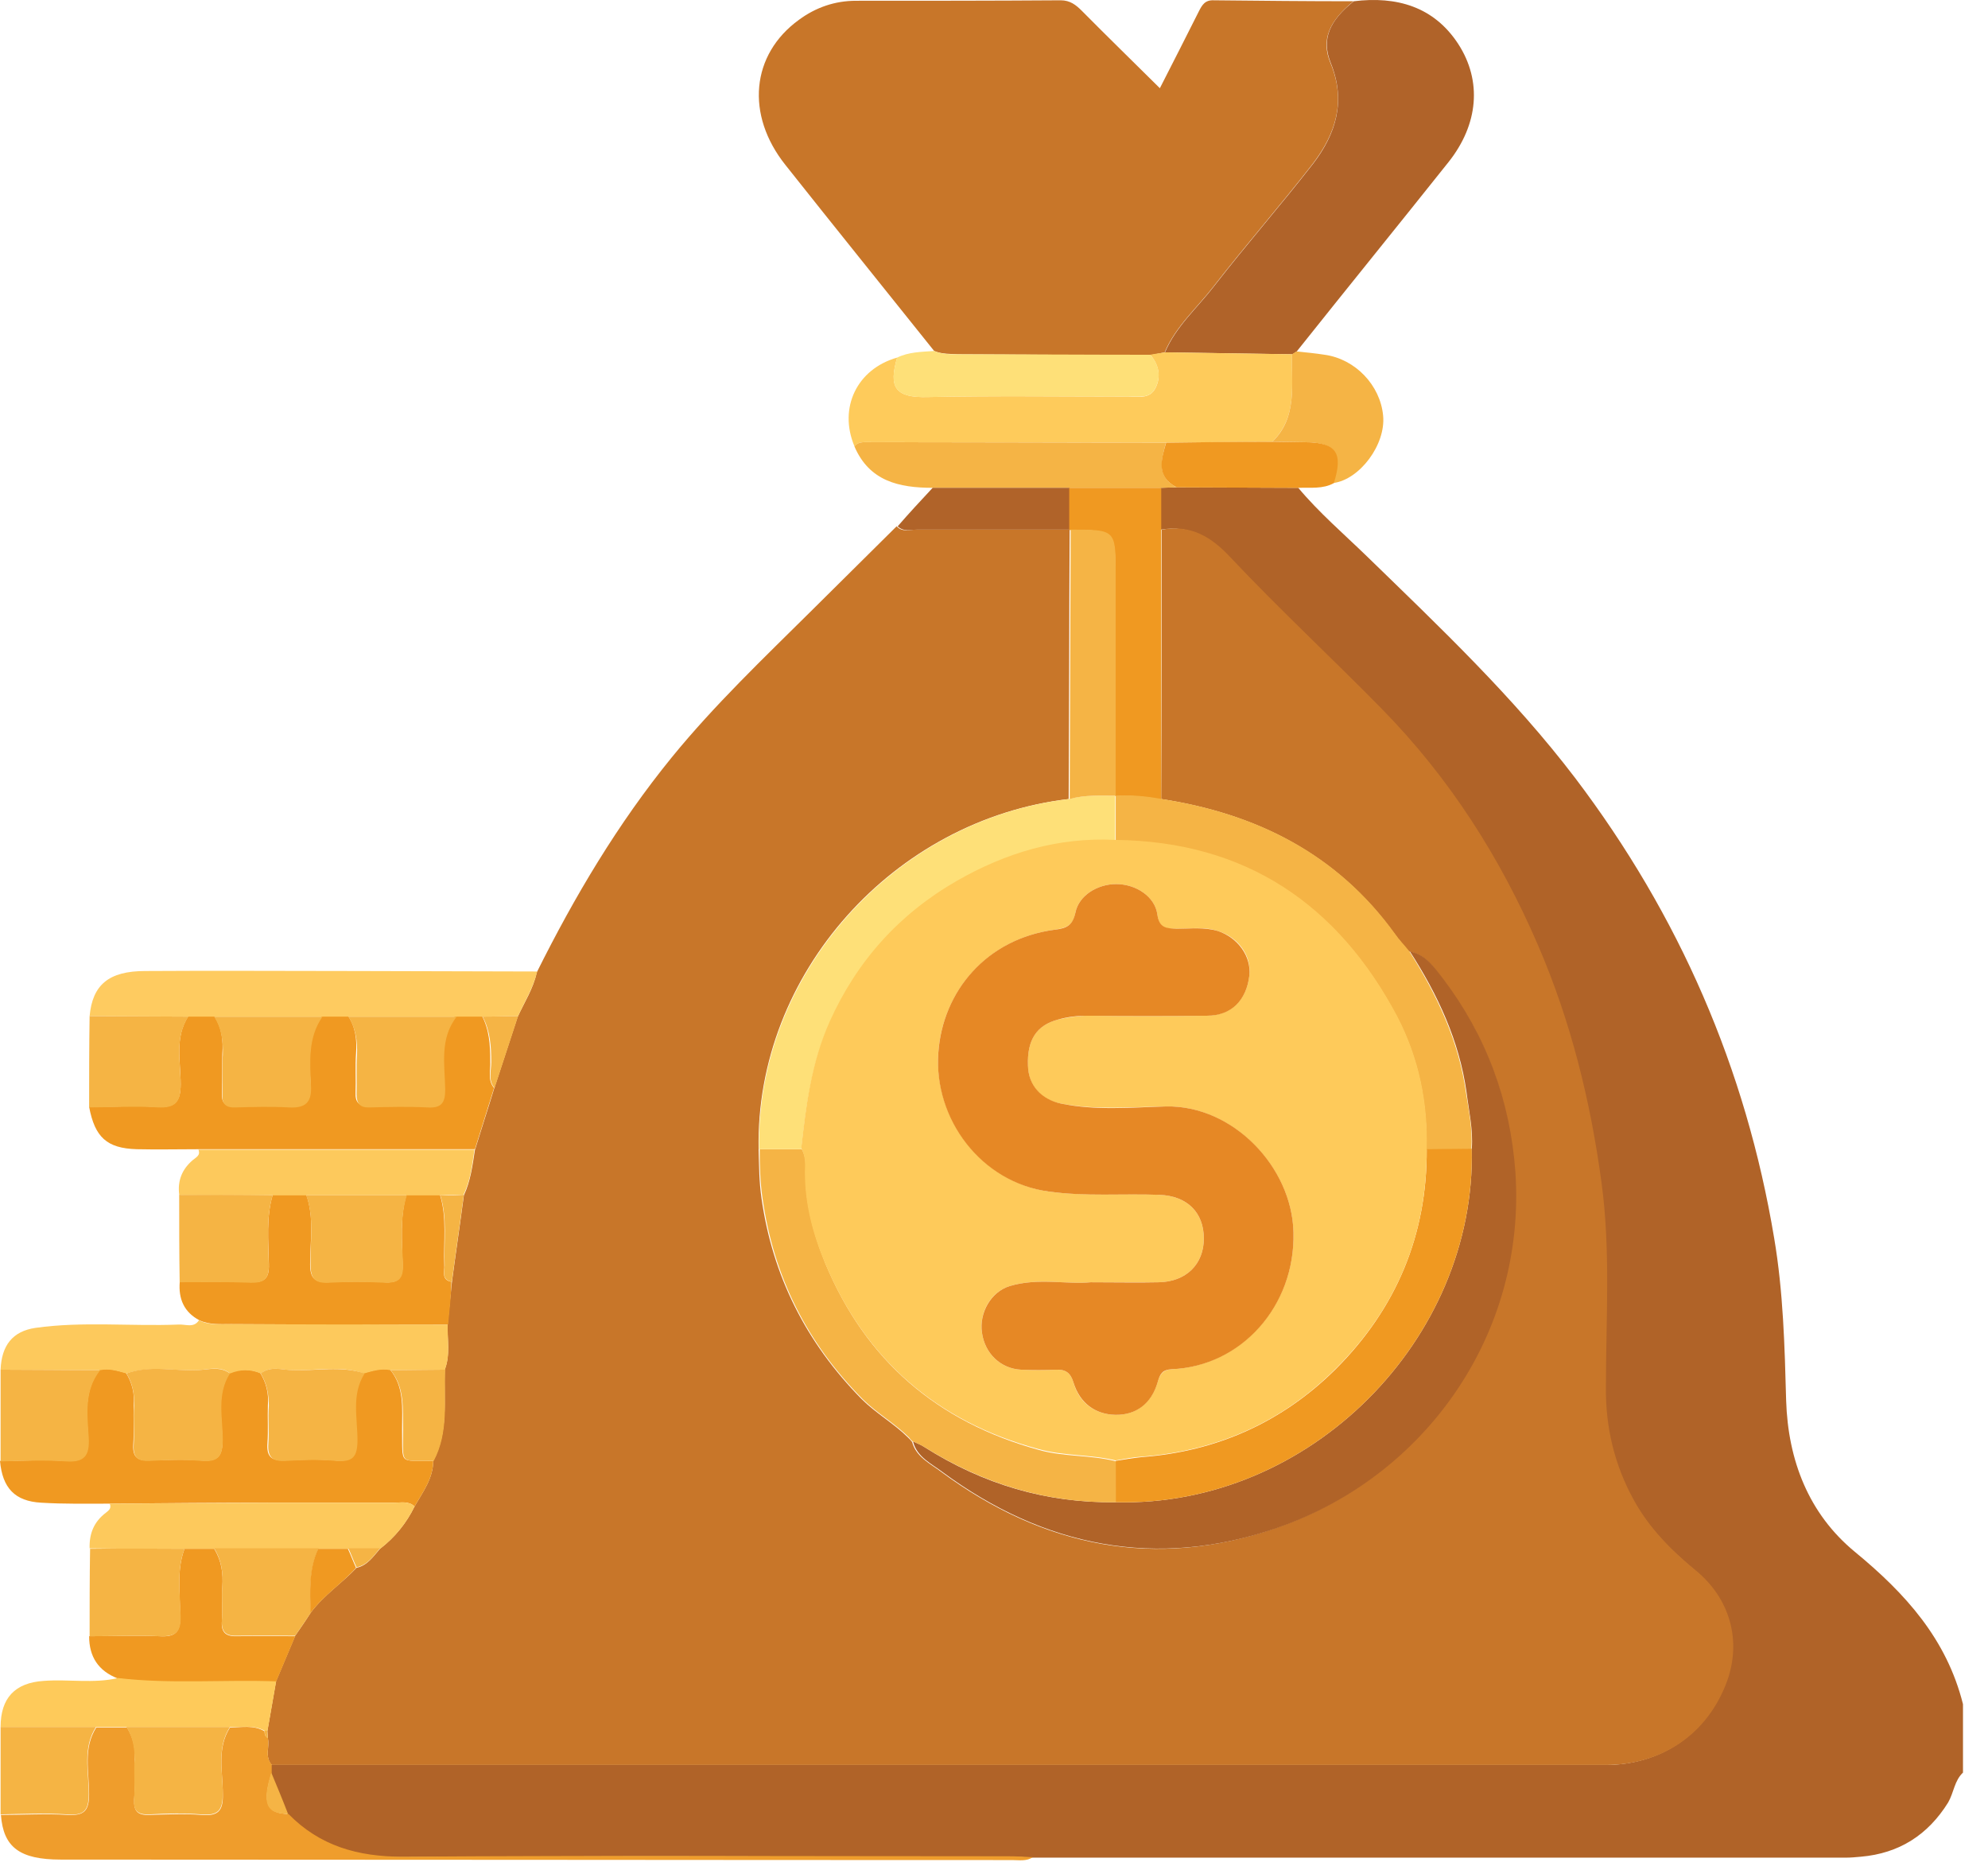 <svg width="67" height="63" viewBox="0 0 67 63" fill="none" xmlns="http://www.w3.org/2000/svg">
<path d="M43.754 16.436C44.449 17.268 45.289 17.989 46.064 18.741C48.519 21.127 51.006 23.48 53.09 26.218C56.595 30.844 58.84 35.999 59.793 41.715C60.1 43.524 60.148 45.365 60.197 47.19C60.261 49.207 60.956 51 62.506 52.281C64.219 53.689 65.608 55.226 66.157 57.42C66.157 58.188 66.157 58.956 66.157 59.725C65.866 59.997 65.85 60.397 65.656 60.733C64.978 61.822 64.008 62.447 62.716 62.559C62.539 62.575 62.377 62.591 62.2 62.591C53.058 62.591 43.916 62.591 34.774 62.591C34.499 62.575 34.209 62.559 33.934 62.559C27.134 62.559 20.334 62.526 13.534 62.575C12.016 62.591 10.756 62.222 9.69 61.134C9.496 60.669 9.319 60.205 9.125 59.741C9.125 59.645 9.125 59.565 9.125 59.469C24.114 59.469 39.103 59.469 54.091 59.469C55.997 59.469 57.532 58.412 58.178 56.635C58.678 55.274 58.275 53.865 57.128 52.921C56.304 52.233 55.545 51.48 55.028 50.536C54.382 49.351 54.091 48.086 54.091 46.741C54.108 44.452 54.253 42.147 53.946 39.873C53.575 37.104 52.912 34.414 51.798 31.837C50.522 28.875 48.81 26.202 46.548 23.896C44.869 22.183 43.108 20.55 41.461 18.805C40.782 18.101 40.104 17.685 39.119 17.845C39.119 17.381 39.119 16.916 39.119 16.436C39.28 16.436 39.458 16.42 39.619 16.42C41.025 16.42 42.398 16.436 43.754 16.436Z" fill="#B06328"/>
<path d="M39.151 17.845C40.136 17.668 40.831 18.085 41.493 18.805C43.14 20.55 44.901 22.183 46.581 23.896C48.842 26.201 50.554 28.875 51.83 31.837C52.944 34.414 53.607 37.104 53.978 39.873C54.285 42.147 54.123 44.452 54.123 46.741C54.107 48.086 54.414 49.367 55.06 50.535C55.577 51.48 56.32 52.232 57.16 52.921C58.307 53.865 58.694 55.274 58.21 56.635C57.564 58.412 56.029 59.468 54.123 59.468C39.135 59.468 24.146 59.468 9.157 59.468C8.915 59.196 9.092 58.86 9.028 58.572C9.028 58.492 9.012 58.396 9.012 58.316C9.109 57.755 9.206 57.211 9.302 56.651C9.512 56.139 9.739 55.626 9.949 55.114C10.126 54.858 10.304 54.602 10.465 54.346C10.902 53.753 11.515 53.353 12.016 52.825C12.387 52.745 12.581 52.441 12.807 52.184C13.308 51.8 13.696 51.32 13.97 50.76C14.245 50.279 14.6 49.815 14.6 49.223C15.117 48.246 14.956 47.189 14.988 46.149C15.182 45.653 15.069 45.124 15.085 44.628C15.133 44.148 15.182 43.667 15.23 43.203C15.359 42.227 15.505 41.25 15.634 40.273C15.86 39.793 15.925 39.265 16.005 38.753C16.215 38.064 16.442 37.376 16.651 36.687C16.91 35.887 17.184 35.07 17.443 34.27C17.669 33.774 17.976 33.309 18.089 32.765C19.365 30.204 20.819 27.754 22.644 25.513C24.081 23.752 25.729 22.183 27.344 20.582C28.297 19.637 29.25 18.693 30.219 17.732C30.413 17.941 30.655 17.845 30.881 17.845C32.593 17.845 34.305 17.845 36.017 17.845H36.05C36.033 20.87 36.033 23.896 36.017 26.922C30.138 27.61 25.454 32.797 25.567 38.721C25.583 39.265 25.583 39.809 25.664 40.37C26.036 42.995 27.166 45.236 29.04 47.141C29.524 47.622 30.122 47.958 30.607 48.438C30.655 48.486 30.703 48.534 30.736 48.582V48.566C30.865 49.094 31.366 49.319 31.721 49.591C35.145 52.12 38.941 52.905 43.011 51.48C48.002 49.751 51.41 44.932 51.038 39.489C50.877 37.04 50.069 34.894 48.6 32.973C48.325 32.605 48.034 32.157 47.485 32.061C47.324 31.869 47.146 31.677 47.001 31.468C45.062 28.779 42.349 27.418 39.135 26.922C39.151 23.896 39.151 20.87 39.151 17.845Z" fill="#C87629"/>
<path d="M31.483 11.825C29.819 9.743 28.139 7.662 26.476 5.565C25.119 3.868 25.313 1.835 26.928 0.666C27.493 0.25 28.139 0.026 28.85 0.026C31.144 0.026 33.453 0.026 35.747 0.01C36.07 0.01 36.264 0.17 36.458 0.362C37.313 1.226 38.186 2.075 39.09 2.972C39.559 2.059 39.978 1.226 40.398 0.394C40.512 0.17 40.608 -0.006 40.915 0.01C42.482 0.026 44.049 0.042 45.615 0.042C44.792 0.714 44.517 1.339 44.84 2.123C45.373 3.404 45.018 4.508 44.243 5.517C43.16 6.91 41.998 8.239 40.915 9.631C40.35 10.368 39.623 10.992 39.252 11.873C39.09 11.905 38.913 11.937 38.751 11.969C36.603 11.953 34.438 11.953 32.29 11.937C32.032 11.921 31.741 11.937 31.483 11.825Z" fill="#C87629"/>
<path d="M39.262 11.873C39.633 10.993 40.36 10.368 40.925 9.632C42.008 8.239 43.17 6.91 44.253 5.518C45.028 4.509 45.367 3.404 44.85 2.124C44.527 1.323 44.802 0.699 45.626 0.042C47.063 -0.134 48.323 0.218 49.147 1.483C49.954 2.732 49.825 4.189 48.824 5.454C47.128 7.583 45.399 9.712 43.703 11.841C43.655 11.873 43.606 11.905 43.558 11.937C42.121 11.921 40.683 11.889 39.262 11.873Z" fill="#B06329"/>
<path d="M14.601 49.223C14.601 49.815 14.246 50.279 13.971 50.76C13.777 50.567 13.519 50.631 13.293 50.631C11.936 50.631 10.579 50.631 9.239 50.631C7.397 50.631 5.54 50.648 3.699 50.663C2.923 50.663 2.164 50.679 1.389 50.631C0.501 50.583 0.081 50.135 0 49.223C0.727 49.223 1.47 49.175 2.197 49.223C2.843 49.271 3.004 49.031 2.972 48.422C2.923 47.654 2.827 46.837 3.36 46.149C3.666 46.085 3.957 46.181 4.248 46.261C4.458 46.597 4.539 46.965 4.506 47.349C4.49 47.798 4.522 48.246 4.49 48.694C4.474 49.095 4.636 49.223 5.023 49.207C5.605 49.191 6.186 49.159 6.768 49.207C7.333 49.255 7.511 49.078 7.494 48.502C7.478 47.75 7.284 46.965 7.737 46.261C8.076 46.117 8.431 46.117 8.77 46.261C8.98 46.597 9.061 46.965 9.029 47.349C9.013 47.782 9.045 48.198 9.013 48.63C8.98 49.095 9.158 49.223 9.61 49.207C10.159 49.175 10.725 49.159 11.29 49.207C11.855 49.255 12.033 49.078 12.017 48.502C12.017 47.75 11.807 46.965 12.259 46.261C12.55 46.181 12.841 46.085 13.148 46.149C13.632 46.741 13.551 47.446 13.551 48.15C13.567 49.415 13.438 49.191 14.601 49.223Z" fill="#F09921"/>
<path d="M16.652 36.656C16.442 37.344 16.216 38.032 16.006 38.721C12.905 38.721 9.804 38.721 6.703 38.721C6.008 38.721 5.297 38.737 4.603 38.721C3.602 38.689 3.198 38.32 3.004 37.296C3.779 37.296 4.554 37.248 5.314 37.296C5.911 37.328 6.089 37.104 6.089 36.527C6.089 35.759 5.879 34.959 6.347 34.238C6.638 34.238 6.929 34.238 7.22 34.238C7.478 34.622 7.526 35.054 7.494 35.503C7.478 35.951 7.494 36.399 7.478 36.832C7.462 37.168 7.591 37.28 7.93 37.28C8.528 37.264 9.125 37.248 9.723 37.28C10.288 37.312 10.482 37.104 10.466 36.543C10.434 35.743 10.353 34.926 10.854 34.222C11.144 34.222 11.435 34.222 11.726 34.222C11.984 34.606 12.033 35.038 12 35.487C11.968 35.935 12 36.383 11.984 36.816C11.968 37.136 12.097 37.28 12.437 37.264C13.083 37.248 13.729 37.232 14.359 37.264C14.843 37.296 14.989 37.12 14.972 36.656C14.956 35.823 14.778 34.959 15.36 34.206C15.651 34.206 15.941 34.206 16.232 34.206C16.491 34.686 16.523 35.215 16.523 35.743C16.539 36.079 16.426 36.399 16.652 36.656Z" fill="#F09921"/>
<path d="M39.266 11.872C40.687 11.888 42.125 11.92 43.546 11.936C43.514 12.961 43.74 14.033 42.884 14.882C41.689 14.898 40.493 14.898 39.298 14.914C35.955 14.914 32.611 14.898 29.268 14.898C29.09 14.898 28.913 14.882 28.799 15.042C28.25 13.745 28.88 12.432 30.237 12.048C29.946 13.041 30.156 13.409 31.271 13.377C33.516 13.329 35.761 13.361 38.022 13.361C38.361 13.361 38.749 13.457 38.943 13.073C39.137 12.688 39.056 12.288 38.765 11.952C38.927 11.92 39.088 11.904 39.266 11.872Z" fill="#FECB5B"/>
<path d="M9.028 58.557C9.092 58.861 8.915 59.182 9.157 59.454C9.157 59.55 9.157 59.63 9.157 59.726C8.834 60.751 8.979 61.103 9.722 61.119C10.772 62.191 12.048 62.559 13.566 62.559C20.366 62.511 27.166 62.544 33.966 62.544C34.241 62.544 34.531 62.559 34.806 62.576C34.596 62.72 34.354 62.672 34.111 62.672C23.419 62.672 12.743 62.656 2.05 62.656C0.661 62.656 0.112 62.239 0.031 61.151C0.774 61.151 1.533 61.103 2.276 61.151C2.842 61.183 3.003 61.007 3.003 60.446C3.003 59.694 2.793 58.909 3.245 58.205C3.585 58.205 3.94 58.205 4.279 58.205C4.489 58.541 4.57 58.909 4.538 59.294C4.521 59.742 4.554 60.19 4.521 60.638C4.505 61.039 4.651 61.167 5.038 61.151C5.62 61.135 6.201 61.103 6.783 61.151C7.348 61.199 7.526 61.023 7.51 60.446C7.51 59.694 7.3 58.909 7.752 58.205C8.139 58.205 8.543 58.109 8.915 58.333C8.915 58.413 8.931 58.509 9.028 58.557Z" fill="#EF9D2C"/>
<path d="M8.79 46.277C8.451 46.133 8.095 46.133 7.756 46.277C7.417 46.005 7.013 46.149 6.658 46.165C5.866 46.197 5.059 46.005 4.267 46.277C3.977 46.197 3.686 46.101 3.379 46.165C2.265 46.165 1.15 46.149 0.02 46.149C0.052 45.333 0.423 44.853 1.199 44.74C2.798 44.516 4.413 44.693 6.012 44.629C6.254 44.612 6.529 44.757 6.706 44.484C7.046 44.66 7.417 44.612 7.772 44.612C10.211 44.612 12.65 44.629 15.089 44.629C15.073 45.141 15.186 45.653 14.992 46.149C14.378 46.149 13.765 46.165 13.151 46.165C12.844 46.101 12.553 46.197 12.262 46.277C11.455 45.989 10.631 46.197 9.807 46.165C9.484 46.149 9.113 46.021 8.79 46.277Z" fill="#FDC95C"/>
<path d="M7.219 34.254C6.928 34.254 6.638 34.254 6.347 34.254C5.232 34.254 4.118 34.238 3.02 34.238C3.116 33.181 3.666 32.717 4.893 32.717C7.251 32.701 9.626 32.717 11.984 32.717C14.019 32.717 16.07 32.733 18.105 32.733C17.976 33.277 17.685 33.742 17.459 34.238C17.055 34.238 16.668 34.254 16.264 34.254C15.973 34.254 15.682 34.254 15.392 34.254C14.18 34.254 12.953 34.254 11.742 34.254C11.451 34.254 11.16 34.254 10.869 34.254C9.658 34.254 8.43 34.254 7.219 34.254Z" fill="#FECB60"/>
<path d="M15.103 44.628C12.664 44.628 10.225 44.628 7.786 44.612C7.431 44.612 7.059 44.644 6.72 44.484C6.203 44.212 6.01 43.764 6.058 43.188C6.849 43.188 7.641 43.172 8.432 43.203C8.901 43.219 9.078 43.091 9.062 42.595C9.046 41.811 8.965 41.026 9.191 40.258C9.563 40.258 9.951 40.258 10.322 40.258C10.597 41.026 10.451 41.811 10.451 42.595C10.451 43.075 10.613 43.219 11.081 43.203C11.695 43.172 12.325 43.172 12.939 43.203C13.407 43.236 13.585 43.091 13.569 42.595C13.552 41.811 13.472 41.026 13.698 40.258C14.069 40.258 14.457 40.258 14.828 40.258C15.071 41.042 14.941 41.843 14.974 42.627C14.99 42.835 14.861 43.123 15.216 43.188C15.2 43.668 15.151 44.148 15.103 44.628Z" fill="#F09921"/>
<path d="M3.699 50.664C5.54 50.648 7.398 50.648 9.239 50.632C10.596 50.632 11.953 50.632 13.293 50.632C13.519 50.632 13.778 50.568 13.972 50.76C13.697 51.321 13.309 51.801 12.809 52.185C12.453 52.185 12.098 52.185 11.743 52.185C11.403 52.185 11.064 52.185 10.741 52.185C9.562 52.185 8.399 52.185 7.22 52.185C6.881 52.185 6.542 52.185 6.219 52.185C5.153 52.185 4.087 52.185 3.021 52.169C3.004 51.673 3.166 51.273 3.57 50.968C3.667 50.889 3.764 50.824 3.699 50.664Z" fill="#FDC95C"/>
<path d="M28.797 15.043C28.91 14.883 29.088 14.899 29.265 14.899C32.609 14.899 35.952 14.915 39.295 14.915C39.15 15.475 38.956 16.052 39.651 16.42C39.489 16.42 39.312 16.436 39.15 16.436C38.116 16.436 37.083 16.436 36.049 16.436C34.515 16.436 32.98 16.436 31.43 16.436C30.299 16.436 29.298 16.212 28.797 15.043Z" fill="#F5B445"/>
<path d="M14.844 40.274C14.473 40.274 14.085 40.274 13.713 40.274C12.583 40.274 11.452 40.274 10.322 40.274C9.95 40.274 9.562 40.274 9.191 40.274C8.141 40.274 7.091 40.274 6.041 40.258C5.977 39.778 6.138 39.394 6.494 39.09C6.607 38.993 6.768 38.929 6.687 38.737C9.788 38.737 12.89 38.737 15.991 38.737C15.91 39.25 15.861 39.778 15.619 40.258C15.377 40.258 15.102 40.258 14.844 40.274Z" fill="#FDC95C"/>
<path d="M6.218 52.185C6.557 52.185 6.896 52.185 7.22 52.185C7.462 52.585 7.526 53.001 7.494 53.465C7.462 53.849 7.51 54.234 7.478 54.618C7.446 55.018 7.623 55.146 8.011 55.13C8.657 55.114 9.303 55.13 9.949 55.13C9.739 55.643 9.513 56.155 9.303 56.667C7.526 56.619 5.75 56.779 3.973 56.555C3.311 56.299 3.004 55.819 3.004 55.13C3.795 55.13 4.587 55.098 5.378 55.13C5.895 55.162 6.089 55.002 6.073 54.458C6.073 53.689 5.944 52.921 6.218 52.185Z" fill="#F09921"/>
<path d="M3.977 56.539C5.753 56.747 7.53 56.587 9.307 56.651C9.21 57.211 9.113 57.756 9.016 58.316C8.984 58.316 8.951 58.316 8.919 58.316C8.548 58.108 8.144 58.204 7.756 58.188C6.593 58.188 5.43 58.188 4.267 58.188C3.928 58.188 3.573 58.188 3.234 58.188C2.168 58.188 1.086 58.188 0.02 58.188C0.02 57.211 0.504 56.699 1.473 56.635C2.313 56.571 3.153 56.731 3.977 56.539Z" fill="#FECA5A"/>
<path d="M38.763 11.953C39.07 12.29 39.135 12.69 38.941 13.074C38.747 13.458 38.36 13.346 38.02 13.362C35.775 13.362 33.514 13.33 31.269 13.378C30.155 13.41 29.945 13.042 30.235 12.049C30.623 11.857 31.059 11.857 31.479 11.825C31.737 11.937 32.028 11.937 32.303 11.937C34.451 11.937 36.599 11.953 38.763 11.953Z" fill="#FEE078"/>
<path d="M42.883 14.883C43.739 14.05 43.513 12.961 43.545 11.937C43.593 11.905 43.642 11.873 43.69 11.841C44.013 11.873 44.337 11.905 44.643 11.953C45.677 12.097 46.517 12.977 46.614 14.002C46.711 14.979 45.822 16.163 44.934 16.275C45.257 15.251 44.999 14.899 43.949 14.899C43.61 14.899 43.254 14.883 42.883 14.883Z" fill="#F5B445"/>
<path d="M3.02 34.238C4.135 34.238 5.249 34.254 6.347 34.254C5.879 34.975 6.089 35.775 6.089 36.544C6.089 37.12 5.927 37.344 5.314 37.312C4.538 37.264 3.763 37.312 3.004 37.312C3.004 36.288 3.004 35.263 3.02 34.238Z" fill="#F5B444"/>
<path d="M0.02 46.149C1.134 46.149 2.248 46.165 3.379 46.165C2.83 46.854 2.943 47.654 2.991 48.439C3.024 49.031 2.862 49.287 2.216 49.239C1.489 49.191 0.746 49.223 0.02 49.239C0.02 48.199 0.02 47.174 0.02 46.149Z" fill="#F5B444"/>
<path d="M6.218 52.184C5.943 52.92 6.072 53.705 6.088 54.457C6.105 55.002 5.911 55.146 5.394 55.13C4.602 55.098 3.811 55.13 3.02 55.13C3.02 54.153 3.02 53.16 3.036 52.184C4.086 52.168 5.152 52.184 6.218 52.184Z" fill="#F5B444"/>
<path d="M0.02 58.188C1.086 58.188 2.168 58.188 3.234 58.188C2.781 58.892 2.991 59.676 2.991 60.429C2.991 60.989 2.846 61.181 2.265 61.133C1.522 61.085 0.763 61.117 0.02 61.133C0.02 60.157 0.02 59.164 0.02 58.188Z" fill="#F5B444"/>
<path d="M6.039 40.258C7.089 40.258 8.139 40.258 9.189 40.274C8.963 41.042 9.043 41.827 9.059 42.611C9.076 43.092 8.898 43.236 8.43 43.219C7.638 43.188 6.847 43.203 6.055 43.203C6.039 42.211 6.039 41.234 6.039 40.258Z" fill="#F5B444"/>
<path d="M42.886 14.884C43.242 14.884 43.613 14.9 43.969 14.9C45.035 14.9 45.277 15.252 44.954 16.277C44.582 16.485 44.162 16.421 43.759 16.437C42.386 16.437 41.029 16.421 39.656 16.421C38.945 16.052 39.139 15.476 39.301 14.916C40.496 14.9 41.691 14.884 42.886 14.884Z" fill="#F09921"/>
<path d="M31.433 16.436C32.967 16.436 34.502 16.436 36.052 16.436C36.052 16.901 36.052 17.365 36.052 17.845C34.34 17.845 32.628 17.845 30.916 17.845C30.69 17.845 30.448 17.925 30.254 17.733C30.642 17.285 31.029 16.869 31.433 16.436Z" fill="#B06329"/>
<path d="M36.035 17.845C36.035 17.381 36.035 16.917 36.035 16.436C37.069 16.436 38.103 16.436 39.136 16.436C39.136 16.901 39.136 17.365 39.136 17.845C39.136 20.871 39.136 23.897 39.136 26.939C38.619 26.843 38.103 26.794 37.586 26.826C37.586 24.329 37.586 21.848 37.586 19.35C37.586 17.861 37.586 17.861 36.068 17.861L36.035 17.845Z" fill="#F09921"/>
<path d="M9.708 61.117C8.965 61.117 8.82 60.765 9.143 59.725C9.336 60.189 9.53 60.653 9.708 61.117Z" fill="#F5B445"/>
<path d="M47.519 32.06C48.052 32.157 48.343 32.605 48.633 32.973C50.087 34.894 50.895 37.055 51.072 39.489C51.444 44.948 48.036 49.751 43.045 51.48C38.975 52.889 35.179 52.12 31.755 49.591C31.399 49.319 30.899 49.094 30.77 48.566C30.899 48.63 31.044 48.678 31.157 48.758C33.128 50.007 35.26 50.647 37.602 50.615C44.143 50.791 49.748 45.124 49.602 38.704C49.651 38.064 49.505 37.44 49.425 36.799C49.182 35.07 48.456 33.517 47.519 32.06Z" fill="#B06328"/>
<path d="M37.602 50.616C35.26 50.648 33.128 49.991 31.158 48.758C31.029 48.678 30.899 48.63 30.77 48.566V48.582C30.722 48.534 30.673 48.486 30.641 48.438C30.156 47.958 29.559 47.622 29.074 47.142C27.201 45.252 26.07 43.011 25.698 40.37C25.618 39.825 25.602 39.281 25.602 38.721C26.07 38.721 26.555 38.721 27.023 38.721C27.12 38.897 27.152 39.073 27.152 39.281C27.104 40.434 27.394 41.522 27.814 42.563C29.171 45.829 31.578 47.91 35.018 48.855C35.874 49.095 36.762 49.015 37.618 49.239C37.602 49.687 37.602 50.151 37.602 50.616Z" fill="#F5B445"/>
<path d="M27.005 38.721C26.537 38.721 26.052 38.721 25.584 38.721C25.471 32.813 30.155 27.61 36.034 26.922C36.551 26.778 37.068 26.81 37.585 26.81C37.585 27.322 37.585 27.834 37.585 28.347C35.663 28.25 33.886 28.779 32.255 29.723C30.3 30.844 28.895 32.429 27.958 34.478C27.345 35.839 27.167 37.264 27.005 38.721Z" fill="#FEE078"/>
<path d="M37.602 28.347C37.602 27.834 37.602 27.322 37.602 26.81C38.118 26.778 38.651 26.826 39.152 26.922C42.366 27.418 45.08 28.779 47.018 31.468C47.163 31.677 47.341 31.853 47.503 32.061C48.439 33.534 49.166 35.087 49.408 36.816C49.505 37.44 49.635 38.064 49.586 38.721C49.085 38.721 48.569 38.737 48.068 38.737C48.116 37.184 47.809 35.663 47.099 34.302C45.112 30.508 41.995 28.395 37.602 28.347Z" fill="#F5B445"/>
<path d="M37.601 26.81C37.084 26.81 36.551 26.778 36.051 26.922C36.067 23.896 36.067 20.87 36.083 17.845C37.601 17.845 37.601 17.845 37.601 19.334C37.601 21.831 37.601 24.312 37.601 26.81Z" fill="#F5B445"/>
<path d="M9.948 55.114C9.302 55.114 8.656 55.098 8.01 55.114C7.623 55.13 7.461 55.002 7.477 54.601C7.509 54.217 7.461 53.833 7.493 53.449C7.526 52.984 7.461 52.568 7.219 52.168C8.398 52.168 9.561 52.168 10.74 52.168C10.417 52.856 10.449 53.593 10.481 54.329C10.304 54.601 10.126 54.858 9.948 55.114Z" fill="#F5B444"/>
<path d="M13.164 46.165C13.778 46.165 14.392 46.149 15.005 46.149C14.957 47.19 15.135 48.247 14.618 49.223C13.455 49.191 13.584 49.415 13.584 48.167C13.568 47.462 13.649 46.758 13.164 46.165Z" fill="#F5B444"/>
<path d="M10.466 54.346C10.449 53.609 10.401 52.873 10.724 52.185C11.063 52.185 11.402 52.185 11.725 52.185C11.822 52.393 11.903 52.617 12 52.825C11.531 53.353 10.902 53.754 10.466 54.346Z" fill="#F09921"/>
<path d="M14.84 40.274C15.098 40.274 15.373 40.274 15.631 40.258C15.502 41.234 15.357 42.211 15.227 43.188C14.872 43.123 14.985 42.835 14.985 42.627C14.953 41.843 15.082 41.042 14.84 40.274Z" fill="#F5B444"/>
<path d="M16.266 34.254C16.669 34.254 17.057 34.238 17.461 34.238C17.202 35.039 16.928 35.855 16.669 36.656C16.443 36.4 16.556 36.079 16.556 35.791C16.556 35.263 16.524 34.735 16.266 34.254Z" fill="#F5B445"/>
<path d="M12.017 52.808C11.92 52.6 11.839 52.376 11.742 52.168C12.098 52.168 12.453 52.168 12.808 52.168C12.582 52.44 12.388 52.728 12.017 52.808Z" fill="#F5B445"/>
<path d="M8.914 58.316C8.946 58.316 8.979 58.316 9.011 58.316C9.011 58.397 9.027 58.492 9.027 58.573C8.93 58.508 8.914 58.413 8.914 58.316Z" fill="#F5B444"/>
<path d="M30.625 48.422C30.674 48.47 30.722 48.518 30.754 48.566C30.722 48.518 30.674 48.47 30.625 48.422Z" fill="#B06328"/>
<path d="M4.262 46.277C5.037 45.989 5.845 46.197 6.652 46.165C7.024 46.149 7.411 46.021 7.75 46.277C7.298 46.982 7.508 47.766 7.508 48.519C7.508 49.095 7.331 49.271 6.781 49.223C6.2 49.175 5.618 49.191 5.037 49.223C4.649 49.239 4.488 49.111 4.504 48.711C4.536 48.263 4.488 47.814 4.52 47.366C4.536 46.982 4.472 46.614 4.262 46.277Z" fill="#F5B444"/>
<path d="M8.785 46.277C9.108 46.021 9.48 46.149 9.835 46.165C10.659 46.197 11.482 46.005 12.29 46.277C11.838 46.982 12.048 47.766 12.048 48.519C12.048 49.095 11.886 49.271 11.321 49.223C10.772 49.175 10.207 49.191 9.641 49.223C9.205 49.255 9.011 49.111 9.044 48.647C9.076 48.23 9.027 47.798 9.06 47.366C9.06 46.982 8.995 46.614 8.785 46.277Z" fill="#F5B444"/>
<path d="M11.742 34.255C12.954 34.255 14.181 34.255 15.393 34.255C14.811 34.991 14.989 35.872 15.005 36.704C15.005 37.169 14.876 37.345 14.391 37.313C13.745 37.281 13.115 37.297 12.469 37.313C12.13 37.329 12.017 37.185 12.017 36.864C12.033 36.416 12.001 35.968 12.033 35.536C12.049 35.071 11.985 34.639 11.742 34.255Z" fill="#F5B444"/>
<path d="M7.219 34.255C8.43 34.255 9.658 34.255 10.869 34.255C10.368 34.975 10.449 35.792 10.481 36.576C10.514 37.136 10.304 37.345 9.738 37.313C9.141 37.281 8.543 37.297 7.946 37.313C7.606 37.329 7.477 37.201 7.493 36.864C7.509 36.416 7.477 35.968 7.509 35.536C7.526 35.071 7.461 34.639 7.219 34.255Z" fill="#F5B444"/>
<path d="M4.262 58.188C5.425 58.188 6.588 58.188 7.75 58.188C7.298 58.892 7.508 59.676 7.508 60.429C7.508 61.005 7.347 61.181 6.781 61.133C6.2 61.085 5.618 61.101 5.037 61.133C4.649 61.149 4.488 61.021 4.52 60.621C4.552 60.173 4.504 59.724 4.536 59.276C4.536 58.876 4.472 58.524 4.262 58.188Z" fill="#F5B444"/>
<path d="M10.32 40.273C11.451 40.273 12.582 40.273 13.712 40.273C13.47 41.042 13.551 41.826 13.583 42.611C13.599 43.107 13.421 43.235 12.953 43.219C12.339 43.187 11.709 43.187 11.096 43.219C10.627 43.251 10.466 43.091 10.466 42.611C10.45 41.826 10.595 41.026 10.32 40.273Z" fill="#F5B444"/>
<path d="M48.084 38.72C48.585 38.72 49.102 38.704 49.602 38.704C49.748 45.124 44.143 50.791 37.602 50.615C37.602 50.151 37.602 49.686 37.602 49.222C37.892 49.174 38.183 49.126 38.49 49.094C41.026 48.902 43.222 47.909 45.015 46.132C47.05 44.099 48.1 41.618 48.084 38.72Z" fill="#F09921"/>
<path d="M48.082 38.721C48.098 41.619 47.048 44.1 45.013 46.118C43.236 47.895 41.04 48.887 38.488 49.079C38.197 49.095 37.89 49.159 37.599 49.207C36.743 48.999 35.855 49.063 34.999 48.823C31.559 47.895 29.152 45.797 27.795 42.532C27.359 41.491 27.085 40.402 27.133 39.25C27.133 39.057 27.101 38.865 27.004 38.689C27.165 37.232 27.343 35.808 27.957 34.431C28.878 32.382 30.299 30.797 32.253 29.676C33.901 28.732 35.661 28.203 37.583 28.299C41.993 28.347 45.094 30.477 47.097 34.255C47.824 35.663 48.13 37.168 48.082 38.721ZM36.76 43.204C35.952 43.284 34.967 43.044 34.03 43.332C33.4 43.524 32.996 44.212 33.093 44.901C33.19 45.605 33.723 46.117 34.417 46.15C34.805 46.166 35.193 46.166 35.581 46.15C35.92 46.134 36.081 46.262 36.178 46.582C36.372 47.27 36.905 47.654 37.583 47.67C38.278 47.687 38.811 47.286 39.021 46.55C39.102 46.278 39.215 46.15 39.489 46.134C41.831 46.022 43.656 43.988 43.592 41.523C43.543 39.314 41.524 37.232 39.295 37.28C38.116 37.297 36.937 37.408 35.758 37.184C35.08 37.056 34.66 36.576 34.644 35.904C34.611 35.039 34.934 34.543 35.661 34.351C36 34.271 36.34 34.223 36.679 34.223C38.019 34.239 39.344 34.239 40.684 34.223C41.492 34.207 42.009 33.71 42.106 32.862C42.187 32.206 41.734 31.581 41.056 31.373C40.587 31.213 40.119 31.293 39.651 31.293C39.295 31.293 39.069 31.293 39.005 30.813C38.924 30.204 38.278 29.788 37.616 29.788C36.986 29.788 36.356 30.172 36.243 30.749C36.162 31.197 35.936 31.261 35.548 31.325C33.271 31.629 31.769 33.39 31.623 35.471C31.478 37.713 33.093 39.826 35.338 40.146C36.582 40.322 37.826 40.194 39.069 40.258C40.006 40.29 40.571 40.85 40.571 41.731C40.571 42.596 39.974 43.188 39.053 43.204C38.342 43.204 37.632 43.204 36.76 43.204Z" fill="#FECA5A"/>
<path d="M36.761 43.204C37.633 43.204 38.343 43.22 39.054 43.204C39.975 43.188 40.572 42.596 40.572 41.731C40.572 40.85 40.007 40.29 39.07 40.258C37.827 40.21 36.583 40.322 35.339 40.146C33.078 39.842 31.463 37.713 31.624 35.471C31.77 33.39 33.256 31.629 35.549 31.325C35.937 31.277 36.147 31.197 36.244 30.749C36.357 30.172 36.987 29.788 37.617 29.788C38.279 29.788 38.925 30.204 39.006 30.813C39.07 31.277 39.313 31.277 39.652 31.293C40.12 31.293 40.589 31.229 41.057 31.373C41.719 31.597 42.172 32.221 42.107 32.862C42.01 33.71 41.493 34.223 40.685 34.223C39.345 34.239 38.02 34.239 36.68 34.223C36.325 34.223 36.002 34.255 35.662 34.351C34.935 34.543 34.612 35.039 34.645 35.904C34.661 36.576 35.097 37.04 35.759 37.184C36.938 37.425 38.117 37.312 39.297 37.28C41.542 37.232 43.544 39.314 43.593 41.523C43.657 44.004 41.832 46.038 39.49 46.133C39.2 46.15 39.103 46.262 39.022 46.55C38.812 47.302 38.279 47.686 37.584 47.67C36.906 47.654 36.389 47.27 36.179 46.582C36.082 46.262 35.921 46.133 35.582 46.15C35.194 46.166 34.806 46.166 34.419 46.15C33.724 46.117 33.191 45.605 33.094 44.901C32.997 44.228 33.401 43.524 34.031 43.332C34.984 43.044 35.953 43.284 36.761 43.204Z" fill="#E68825"/>
</svg>
